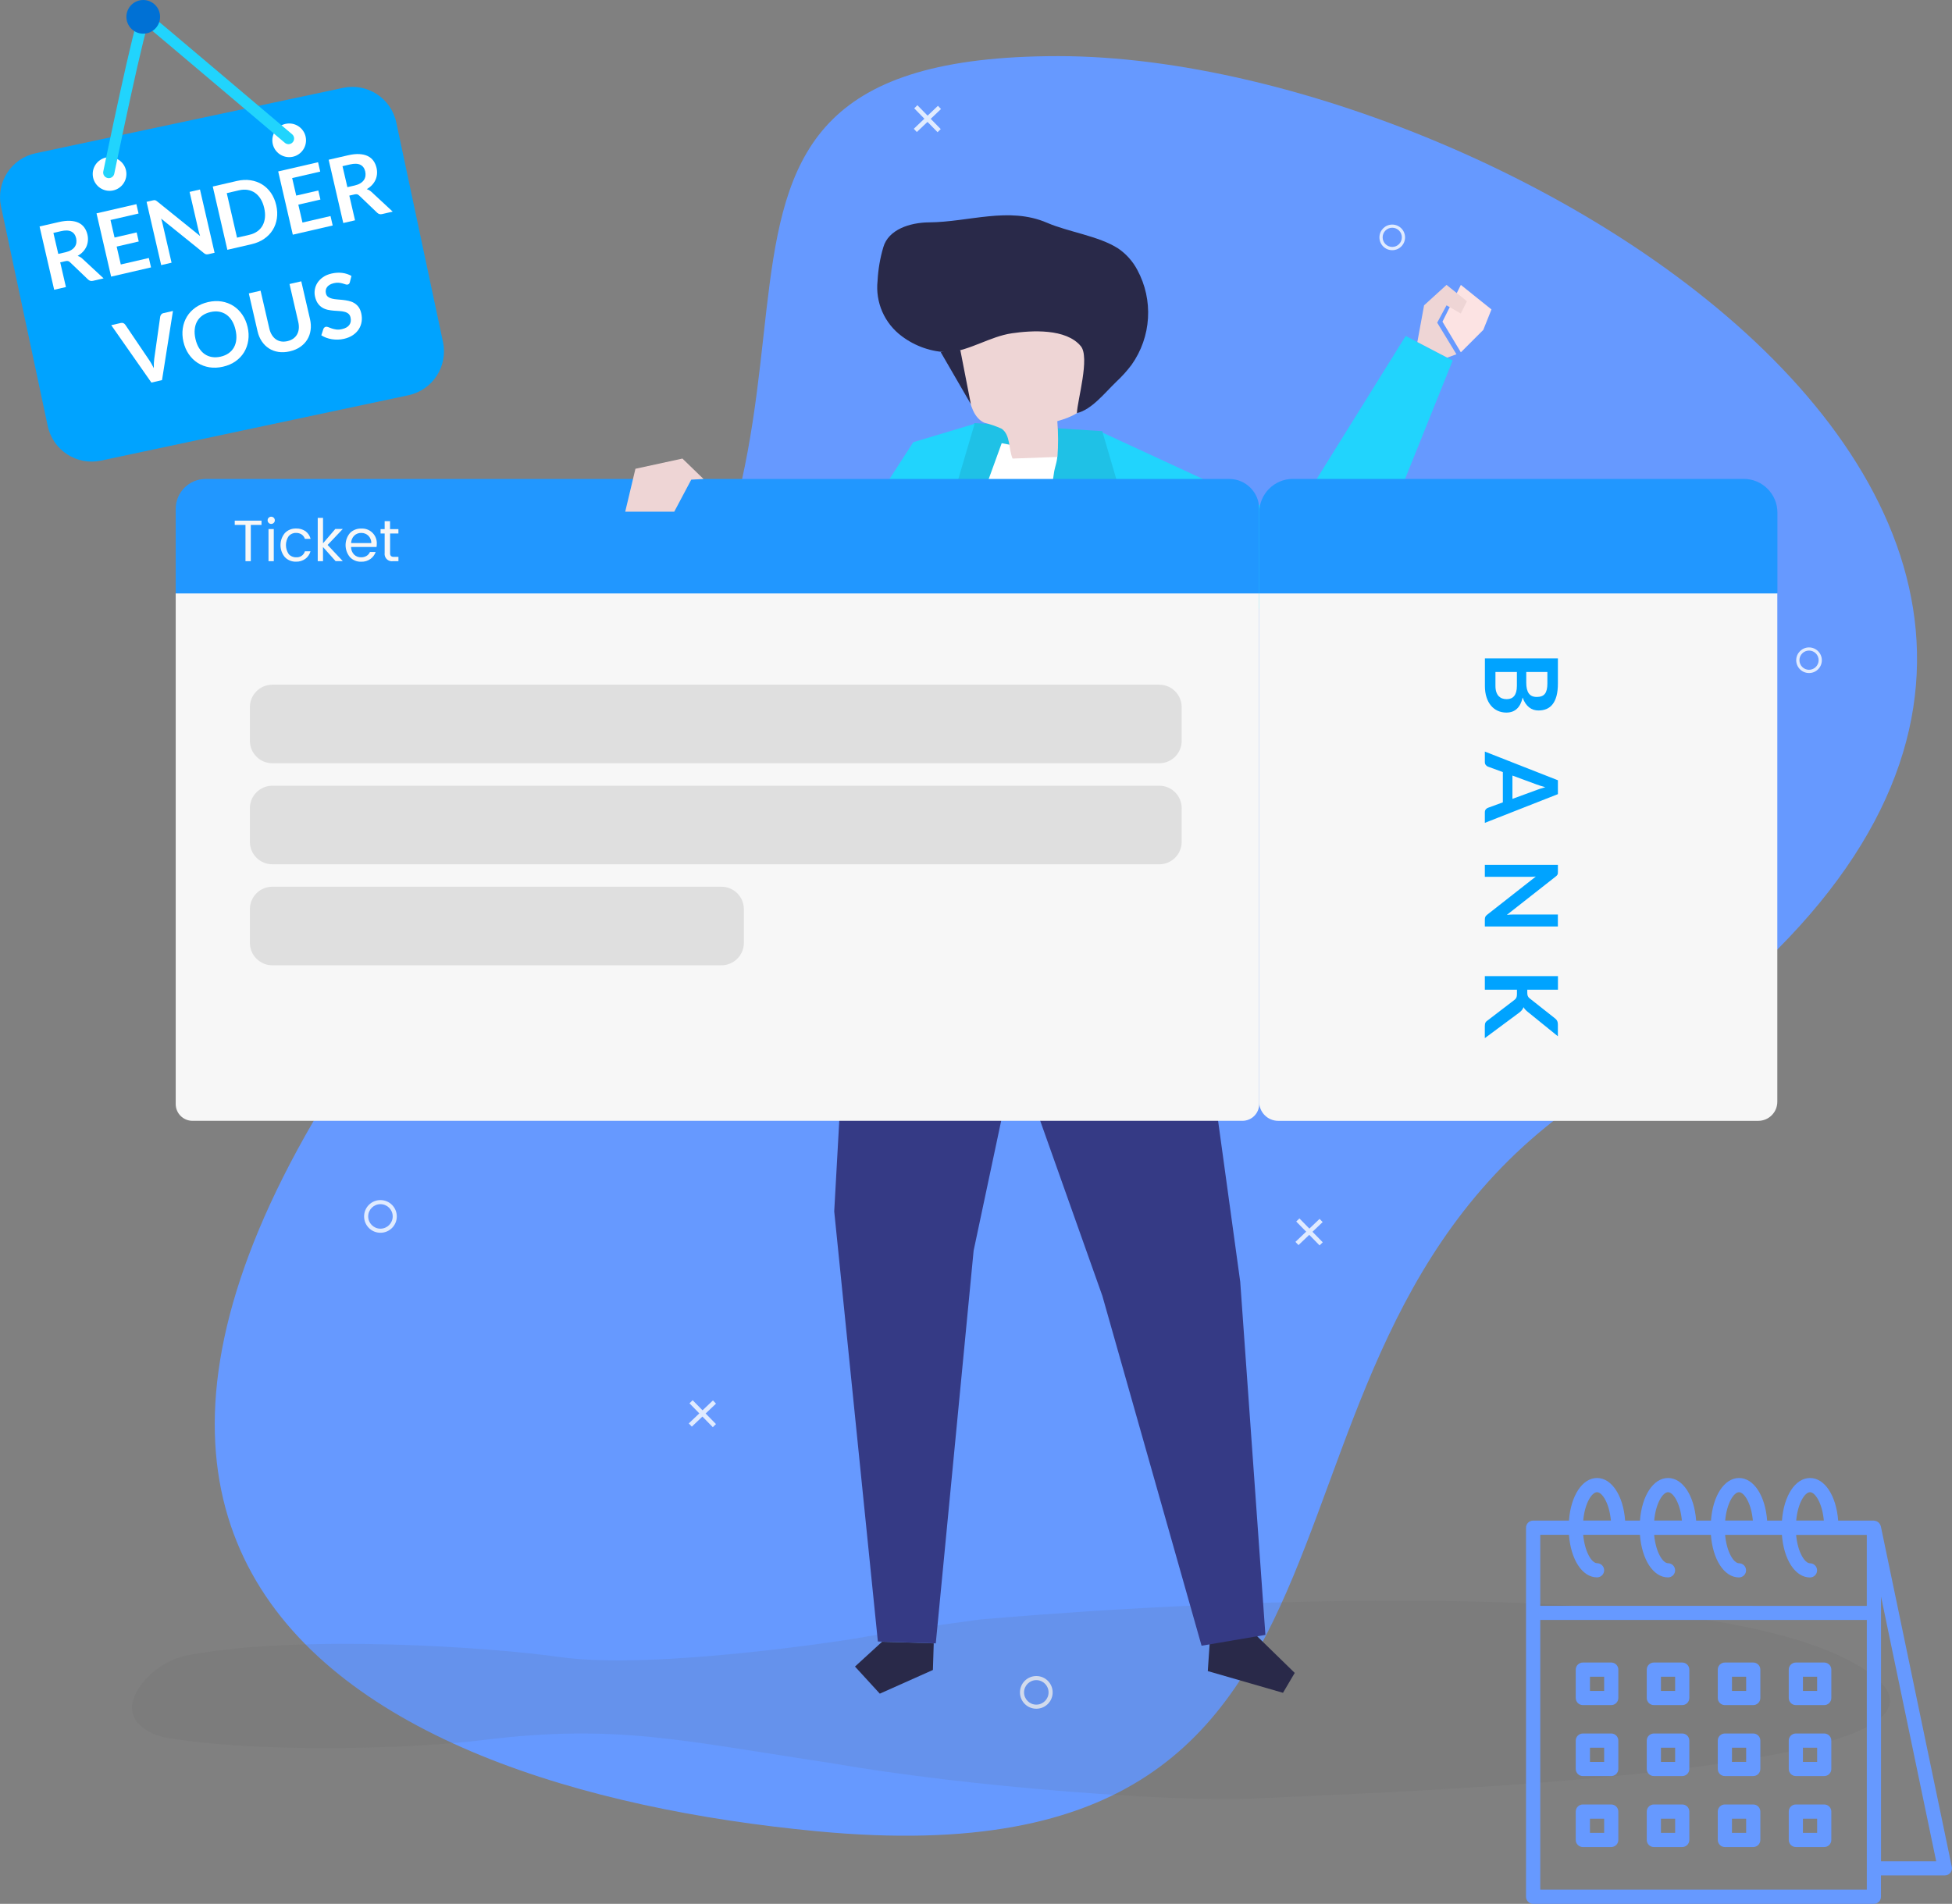 <?xml version="1.0" encoding="utf-8"?>
<!-- Generator: Adobe Illustrator 23.0.1, SVG Export Plug-In . SVG Version: 6.00 Build 0)  -->
<svg version="1.1" id="Calque_1" xmlns="http://www.w3.org/2000/svg" xmlns:xlink="http://www.w3.org/1999/xlink" x="0px" y="0px"
	 viewBox="0 0 707 689.69" style="enable-background:new 0 0 707 689.69;" xml:space="preserve">
<rect x="0" y="0" width="707" height="689.69" fill="#808080" stroke="none"/>
<style type="text/css">
	.st0{fill:#6699FF;}
	.st1{opacity:0.8;}
	.st2{fill:#FFFFFF;}
	.st3{opacity:0.12;fill:#606060;enable-background:new    ;}
	.st4{fill:#21D4FD;}
	.st5{fill:#353A85;}
	.st6{fill:#292949;}
	.st7{fill:#1FC1E6;}
	.st8{fill:#EED5D5;}
	.st9{fill:#F7F7F7;}
	.st10{fill:#2197FF;}
	.st11{fill:#FCE3E3;}
	.st12{enable-background:new    ;}
	.st13{fill:#00A3FF;}
	.st14{fill:none;stroke:#21D4FD;stroke-width:4.066;stroke-linecap:round;stroke-linejoin:round;}
	.st15{fill:#0071D5;}
	.st16{fill:#DFDFDF;}
</style>
<g>
	<g id="reservation-2_1_" transform="translate(100.537 96)">
		<g id="object_1_" transform="translate(-0.037)">
			<path id="Tracé_8498_1_" class="st0" d="M478.19,298.78c-143.78,90.75-56.24,290.09-282.69,268.63
				c-169.27-16.05-349.29-104.34-82.14-385.55C230.47,58.59,112.8-75.67,282.82-75.67S763.1,118.96,478.19,298.78z"/>
			<g id="Groupe_439_1_" transform="translate(111.111 15.007)" class="st1">
				<path id="Tracé_8499_1_" class="st2" d="M292.65-20.37c-2.56,0-4.64-2.08-4.64-4.64s2.08-4.64,4.64-4.64s4.64,2.08,4.64,4.64
					l0,0C297.29-22.45,295.21-20.37,292.65-20.37z M292.65-28.51c-1.92,0-3.48,1.56-3.48,3.48s1.56,3.48,3.48,3.48
					c1.92,0,3.48-1.56,3.48-3.48c0,0,0,0,0,0C296.13-26.95,294.57-28.51,292.65-28.51C292.65-28.52,292.65-28.52,292.65-28.51
					L292.65-28.51z"/>
			</g>
			<g id="Groupe_440_1_" transform="translate(148.237 52.679)" class="st1">
				<path id="Tracé_8500_1_" class="st2" d="M406.48,95.14c-2.56,0-4.64-2.08-4.64-4.64s2.08-4.64,4.64-4.64
					c2.56,0,4.64,2.08,4.64,4.64c0,0,0,0,0,0C411.12,93.06,409.05,95.14,406.48,95.14z M406.48,87c-1.92,0-3.48,1.56-3.48,3.48
					c0,1.92,1.56,3.48,3.48,3.48c1.92,0,3.48-1.56,3.48-3.48c0,0,0,0,0,0C409.96,88.56,408.41,87,406.48,87
					C406.49,87,406.49,87,406.48,87L406.48,87z"/>
			</g>
			<g id="Groupe_441_1_" transform="translate(20.674 101.915)" class="st1">
				<path id="Tracé_8501_1_" class="st2" d="M16.62,248.67c-3.27,0-5.92-2.65-5.92-5.92c0-3.27,2.65-5.92,5.92-5.92
					s5.92,2.65,5.92,5.92l0,0C22.55,246.02,19.89,248.67,16.62,248.67z M16.62,238.31c-2.45,0-4.44,1.99-4.44,4.44
					c0,2.45,1.99,4.44,4.44,4.44c2.45,0,4.44-1.99,4.44-4.44c0,0,0,0,0,0C21.07,240.3,19.08,238.31,16.62,238.31z"/>
			</g>
			<g id="Groupe_442_1_" transform="translate(79.093 144.319)" class="st1">
				<path id="Tracé_8502_1_" class="st2" d="M195.75,378.69c-3.27,0-5.92-2.65-5.92-5.92s2.65-5.92,5.92-5.92s5.92,2.65,5.92,5.92
					l0,0C201.67,376.04,199.02,378.69,195.75,378.69z M195.75,368.33c-2.45,0-4.44,1.99-4.44,4.44c0,2.45,1.99,4.44,4.44,4.44
					c2.45,0,4.44-1.99,4.44-4.44c0,0,0,0,0,0C200.19,370.32,198.2,368.33,195.75,368.33z"/>
			</g>
			<path id="Tracé_8503_1_" class="st3" d="M570.46,506.22c-70.37-38.67-316.73-15.45-316.73-15.45
				c-17.58,2.37-32.74,4.7-45.71,7.02c0,0-71.3,11.34-105.61,6.51c-25.62-3.61-92.8-8.29-134.06-0.81
				c-7.27,1.25-13.76,5.32-18.06,11.32c-3.59,5.18-5.18,11.39,2.53,16.12c2.14,1.29,4.5,2.15,6.97,2.55
				c31.53,5.4,85.75,4.44,115.36,0.79c47.49-5.8,71.35,0.31,124.93,8.37c52.23,9.1,125.35,14.15,153.07,12.9
				C417.39,552.61,640.84,544.89,570.46,506.22z"/>
			<path id="Tracé_8504_1_" class="st4" d="M298.37,60.5l68.82,31.82l41.44-66.61l17.02,8.88l-31.58,78.57l-29.11,15.42
				l-66.6-28.87l-4.44-35.52L298.37,60.5z"/>
			<path id="Tracé_8505_1_" class="st5" d="M208.33,222.82l-6.68,120.01l15.81,155.82l20.97,0.68l13.71-142.28l30.09-141.8
				L208.33,222.82z"/>
			<path id="Tracé_8506_1_" class="st6" d="M237.69,499.33l-0.3,9.64l-19.23,8.58l-8.99-9.82l9.82-8.99L237.69,499.33z"/>
			<path id="Tracé_8507_1_" class="st6" d="M354.37,496.31l14.07,13.72l-4.25,7.21l-27.24-7.87l0.97-14.2L354.37,496.31z"/>
			<path id="Tracé_8508_1_" class="st5" d="M333.39,256.95l15.31,111.39l9.12,127.92l-23.12,3.92l-35.94-126.75l-37.66-106.13
				l37.19-19.19L333.39,256.95z"/>
			<path id="Tracé_8509_1_" class="st7" d="M298.73,60.18l-46.22-2.91c0,0-28.29,23.56-44.22,86.27
				c-16.22,63.84-10.17,147.26-10.17,147.26s167.24,21.75,153.7-5.84l-26.9-135.26L298.73,60.18z"/>
			<path id="Tracé_8510_1_" class="st4" d="M252.49,57.53l-22.2,6.66l-40.7,62.9l-32.56-47.36l-17.76,8.13l29.6,61.42l26.64,12.58
				l36.26-34.04L252.49,57.53z"/>
			<path id="Tracé_8511_1_" class="st2" d="M262.31,64.54c-11.21,30.74-22.09,61.6-33.64,92.2c-6.85,18.13-6.19,36.76-6.53,55.8
				l-0.98,56.79c-0.14,8-0.27,15.99-0.41,23.99l61.34,5.47c-4.88-22.72-2.63-46.29-7.07-69.1c-4.09-21.04-10.03-44.6-6.98-66.09
				c1.48-10.46,3.13-20.92,4.66-31.38c2.8-19.2,5.68-38.38,8.64-57.55c0.21-1.34,1.48-4.79,0.98-6.1L262.31,64.54z"/>
			<path id="Tracé_8512_1_" class="st8" d="M266.24,70.12l16.26-0.58c0.33-4.32,0.31-8.66-0.05-12.97
				c4.59-1.3,9.93-3.34,11.01-7.99c0.25-1.48,0.25-2.99,0-4.47c-0.67-6.18-1.34-12.35-2.01-18.5c-0.09-2.15-0.61-4.27-1.52-6.23
				c-2.16-3.15-5.53-5.26-9.31-5.82c-9.45-2.45-19.5-0.67-27.53,4.88c-2.13,1.45-3.84,3.43-4.96,5.75
				c-1.18,3.79-1.21,7.85-0.07,11.65l2.1,10.74c0.81,4.12,2.03,8.81,5.86,10.57c2.16,0.52,4.26,1.25,6.28,2.17
				C265.5,61.57,264.74,66.46,266.24,70.12z"/>
			<path id="Tracé_8513_1_" class="st6" d="M217.35,5.73c0.21-4.13,0.91-8.21,2.08-12.17c1.85-6.47,9.76-8.95,16.51-9
				c14.55-0.11,28.94-5.81,42.76,0.13c7.9,3.4,18.7,4.77,25.78,9.31c2.91,1.98,5.29,4.65,6.94,7.76
				c5.92,10.93,5.11,24.28-2.09,34.42c-1.64,2.18-3.47,4.21-5.47,6.07c-4.07,3.89-8.95,10.2-14.31,11.39
				c0.18-4.7,4.77-20.15,1.42-24.23c-5.33-6.47-17.76-5.73-24.99-4.67c-7.85,1.15-15.1,6.19-22.85,6.88
				c-6.13-0.09-12.08-2.13-16.98-5.81C219.85,21.16,216.5,13.51,217.35,5.73z"/>
			<path id="Tracé_8514_1_" class="st6" d="M240.23,31.58l10.91,18.83l-3.81-19.55L240.23,31.58z"/>
			<path id="Tracé_8515_1_" class="st9" d="M-36.86,118.83v185.13c0,3.35,2.72,6.07,6.07,6.07l0,0H349.5
				c3.35,0,6.07-2.72,6.07-6.07l0,0V118.83H-36.86z"/>
			<path id="Tracé_8516_1_" class="st9" d="M355.56,118.83v184.3c0,3.82,3.09,6.91,6.91,6.91h173.85c3.82,0,6.91-3.09,6.91-6.91
				V118.87L355.56,118.83z"/>
			<path id="Tracé_8517_1_" class="st10" d="M355.56,103.21V88.35c0-5.98-4.84-10.83-10.82-10.84c0,0-0.01,0-0.01,0H-26.02
				c-5.98-0.01-10.83,4.83-10.84,10.81c0,0.01,0,0.02,0,0.02v30.64h392.43V103.21z"/>
			<path id="Tracé_8518_1_" class="st10" d="M543.27,118.99V89.71c0-6.75-5.47-12.22-12.22-12.23c0,0,0,0,0,0H367.81
				c-6.75,0-12.23,5.47-12.23,12.23v29.28H543.27z"/>
			<path id="Tracé_8519_1_" class="st8" d="M154.31,77.52l-7.64-7.4l-17.02,3.7l-3.7,15.54h17.76l6.16-11.6L154.31,77.52z"/>
			<path id="Tracé_8520_1_" class="st11" d="M421.95,20.53l6.66,11.1l8.13-8.13l2.96-7.4l-11.09-8.89L421.95,20.53z"/>
			<path id="Tracé_8521_1_" class="st8" d="M412.85,27.91l2.44-13.3l8.13-7.4l7.4,5.92l-2.22,4.44l-5.18-2.96l-3.38,6.28
				l6.97,11.45l-3.34,1.22L412.85,27.91z"/>
			<path id="Tracé_8522_1_" class="st9" d="M-15.48,94.16v-1.55h9.7v1.55h-3.88v13.13h-1.93V94.16H-15.48z"/>
			<path id="Tracé_8523_1_" class="st9" d="M-1.34,93.41c-0.24,0.25-0.58,0.39-0.93,0.39c-0.35,0.01-0.68-0.13-0.92-0.39
				c-0.25-0.24-0.39-0.58-0.38-0.93c0-0.35,0.14-0.69,0.39-0.93c0.52-0.5,1.35-0.49,1.85,0.03c0.23,0.24,0.37,0.56,0.37,0.9
				C-0.95,92.83-1.09,93.17-1.34,93.41z M-3.25,107.3V95.66h1.91v11.63H-3.25z"/>
			<path id="Tracé_8524_1_" class="st9" d="M2.66,105.82c-2.09-2.52-2.09-6.18,0-8.7c1.06-1.11,2.54-1.71,4.07-1.66
				c1.22-0.05,2.42,0.29,3.43,0.98c0.91,0.69,1.56,1.67,1.85,2.77H9.93c-0.2-0.65-0.62-1.2-1.17-1.59c-0.6-0.39-1.31-0.59-2.03-0.57
				c-1.01-0.04-1.99,0.39-2.66,1.15c-1.34,1.97-1.34,4.56,0,6.53c0.66,0.77,1.64,1.19,2.66,1.15c1.45,0.14,2.79-0.76,3.2-2.16h2.03
				c-0.31,1.09-0.96,2.05-1.87,2.73c-0.99,0.71-2.19,1.07-3.4,1.02C5.17,107.52,3.71,106.92,2.66,105.82z"/>
			<path id="Tracé_8525_1_" class="st9" d="M16.5,107.29h-1.92V91.61h1.92v9.2l4.44-5.18h2.71l-5.49,5.79l5.49,5.85h-2.61
				l-4.56-5.11L16.5,107.29z"/>
			<path id="Tracé_8526_1_" class="st9" d="M30.31,107.49c-1.53,0.06-3.01-0.55-4.07-1.66c-2.1-2.53-2.1-6.19,0-8.72
				c1.08-1.1,2.58-1.69,4.12-1.63c2.93-0.17,5.44,2.07,5.61,5c0.01,0.18,0.01,0.35,0,0.53c0,0.38-0.03,0.76-0.09,1.14h-9.24
				c0,1.02,0.39,2,1.09,2.74c0.68,0.68,1.61,1.04,2.57,1c0.71,0.02,1.4-0.16,2-0.53c0.53-0.33,0.95-0.82,1.2-1.4h2.07
				c-0.36,1.02-1.02,1.9-1.89,2.53C32.7,107.19,31.51,107.54,30.31,107.49z M32.92,98.07c-0.69-0.67-1.62-1.03-2.57-1.01
				c-0.95-0.03-1.87,0.32-2.55,0.98c-0.71,0.72-1.11,1.69-1.13,2.7h7.32C34.01,99.74,33.63,98.78,32.92,98.07L32.92,98.07z"/>
			<path id="Tracé_8527_1_" class="st9" d="M42.21,105.73h1.6v1.57h-1.96c-1.44,0.22-2.79-0.76-3.02-2.21
				c-0.04-0.25-0.04-0.5-0.01-0.75v-7.08h-1.48v-1.57h1.48V92.8h1.95v2.89h3.03v1.57h-3.01v7.08c-0.05,0.39,0.07,0.79,0.32,1.1
				C41.43,105.67,41.82,105.77,42.21,105.73z"/>
			<g id="Groupe_443_1_" transform="translate(103.678 103.553)" class="st1">
				
					<rect id="Rectangle_1503_1_" x="269.34" y="240.69" transform="matrix(0.715 -0.699 0.699 0.715 -95.51 259.139)" class="st2" width="1.61" height="12.09"/>
				
					<rect id="Rectangle_1504_1_" x="264.1" y="245.94" transform="matrix(0.724 -0.689 0.689 0.724 -95.645 254.235)" class="st2" width="12.09" height="1.61"/>
			</g>
			<g id="Groupe_444_1_" transform="translate(49.629 119.751)" class="st1">
				
					<rect id="Rectangle_1505_1_" x="103.61" y="290.36" transform="matrix(0.715 -0.699 0.699 0.715 -177.449 157.437)" class="st2" width="1.61" height="12.09"/>
				
					<rect id="Rectangle_1506_1_" x="98.38" y="295.6" transform="matrix(0.724 -0.689 0.689 0.724 -175.557 153.673)" class="st2" width="12.09" height="1.61"/>
			</g>
			<g id="Groupe_445_1_" transform="translate(69.644 4.372)" class="st1">
				
					<rect id="Rectangle_1507_1_" x="164.99" y="-63.42" transform="matrix(0.715 -0.699 0.699 0.715 87.346 99.545)" class="st2" width="1.61" height="12.09"/>
				
					<rect id="Rectangle_1508_1_" x="159.75" y="-58.18" transform="matrix(0.724 -0.689 0.689 0.724 85.247 98.479)" class="st2" width="12.09" height="1.61"/>
			</g>
		</g>
	</g>
	<g class="st12">
		<path class="st13" d="M537.8,238.51h26.46v9.13c0,1.73-0.17,3.21-0.49,4.44c-0.33,1.23-0.8,2.23-1.41,3.02
			c-0.61,0.79-1.35,1.36-2.21,1.73c-0.87,0.37-1.84,0.55-2.93,0.55c-0.62,0-1.22-0.09-1.78-0.27c-0.57-0.18-1.1-0.47-1.59-0.85
			s-0.94-0.87-1.34-1.46c-0.4-0.59-0.74-1.3-1.02-2.11c-0.82,3.63-2.78,5.45-5.89,5.45c-1.12,0-2.16-0.21-3.11-0.64
			c-0.95-0.43-1.77-1.05-2.46-1.87c-0.69-0.82-1.23-1.82-1.62-3.02c-0.39-1.2-0.59-2.56-0.59-4.1V238.51z M549.4,243.44h-7.76v5
			c0,0.92,0.11,1.68,0.33,2.3c0.22,0.62,0.51,1.11,0.88,1.48c0.37,0.37,0.79,0.64,1.28,0.81s1.01,0.25,1.56,0.25
			c0.57,0,1.09-0.09,1.55-0.27c0.46-0.18,0.85-0.47,1.17-0.86c0.32-0.39,0.57-0.89,0.74-1.5s0.26-1.35,0.26-2.21V243.44z
			 M552.8,243.44v3.93c0,1.67,0.3,2.94,0.91,3.81c0.61,0.87,1.58,1.3,2.91,1.3c1.38,0,2.36-0.39,2.95-1.17
			c0.59-0.78,0.88-2,0.88-3.66v-4.21H552.8z"/>
		<path class="st13" d="M537.8,298.09v-3.81c0-0.43,0.11-0.78,0.32-1.05c0.21-0.27,0.48-0.47,0.8-0.59l5.4-1.98V279.7l-5.4-1.98
			c-0.28-0.1-0.54-0.29-0.77-0.58s-0.35-0.64-0.35-1.05v-3.82l26.46,10.39v5.03L537.8,298.09z M547.79,280.96v8.44l8.8-3.22
			c0.39-0.15,0.85-0.31,1.38-0.49c0.53-0.18,1.11-0.35,1.73-0.52c-0.62-0.17-1.2-0.34-1.74-0.5c-0.54-0.16-1.01-0.33-1.41-0.48
			L547.79,280.96z"/>
		<path class="st13" d="M564.23,316.43c-0.02,0.15-0.05,0.28-0.11,0.39c-0.06,0.12-0.13,0.23-0.24,0.34
			c-0.1,0.11-0.24,0.23-0.41,0.37l-17.69,13.89c0.43-0.05,0.84-0.08,1.25-0.1c0.41-0.02,0.79-0.03,1.14-0.03h16.08v4.34H537.8v-2.54
			c0-0.39,0.06-0.71,0.18-0.97s0.34-0.51,0.66-0.75l17.62-13.83c-0.39,0.04-0.78,0.06-1.16,0.08c-0.38,0.02-0.74,0.03-1.05,0.03
			H537.8v-4.34h26.46v2.58C564.26,316.1,564.25,316.28,564.23,316.43z"/>
		<path class="st13" d="M553.17,358.53v1.15c0,0.46,0.06,0.85,0.19,1.15c0.13,0.3,0.33,0.57,0.61,0.79l9.24,7.3
			c0.39,0.3,0.66,0.63,0.81,0.96s0.23,0.76,0.23,1.27v4.25l-11-8.91c-0.34-0.28-0.63-0.55-0.86-0.81c-0.23-0.26-0.42-0.53-0.57-0.82
			c-0.15,0.4-0.35,0.77-0.62,1.09c-0.27,0.32-0.61,0.64-1.02,0.94l-12.39,9.19v-4.35c0-0.59,0.08-1.02,0.25-1.31
			s0.41-0.53,0.72-0.72l9.77-7.48c0.32-0.24,0.55-0.52,0.69-0.82c0.14-0.31,0.21-0.74,0.21-1.3v-1.56H537.8v-4.92h26.48v4.92H553.17
			z"/>
	</g>
	<g id="calendar_1_" transform="translate(224.673 222.675)">
		<path id="Tracé_8562_1_" class="st0" d="M456.55,330.23c0-0.09-0.07-0.16-0.1-0.24c-0.04-0.14-0.1-0.28-0.17-0.41
			c-0.08-0.15-0.18-0.3-0.29-0.43c-0.09-0.11-0.19-0.21-0.29-0.31c-0.13-0.11-0.26-0.2-0.41-0.28c-0.27-0.18-0.59-0.28-0.91-0.3
			c-0.11-0.03-0.22-0.06-0.33-0.07H441.1c-0.68-8.96-4.83-15.44-10.19-15.44s-9.52,6.48-10.17,15.43h-5.37
			c-0.66-8.95-4.81-15.43-10.17-15.43s-9.52,6.48-10.17,15.43h-5.37c-0.66-8.95-4.81-15.43-10.18-15.43
			c-5.36,0-9.52,6.48-10.17,15.43h-5.37c-0.66-8.95-4.82-15.43-10.18-15.43s-9.52,6.48-10.17,15.43h-12.98
			c-1.42,0-2.57,1.15-2.57,2.57c0,0,0,0,0,0v133.7c0,1.42,1.15,2.57,2.57,2.57h123.42c1.42,0,2.57-1.15,2.57-2.57v-7.73h23.14
			c1.42,0,2.57-1.15,2.57-2.57c0-0.17-0.02-0.35-0.05-0.52L456.55,330.23z M430.89,317.89c1.86,0,4.45,3.94,5.02,10.28H425.9
			c0.57-6.35,3.15-10.28,5.01-10.28H430.89z M405.18,317.89c1.86,0,4.45,3.94,5.02,10.28h-10.02c0.56-6.35,3.15-10.28,5.01-10.28
			H405.18z M379.47,317.89c1.86,0,4.45,3.94,5.02,10.28h-10.02C375.03,321.83,377.62,317.89,379.47,317.89L379.47,317.89z
			 M353.76,317.89c1.86,0,4.45,3.94,5.02,10.28h-10.02C349.32,321.83,351.91,317.89,353.76,317.89L353.76,317.89z M333.2,333.32
			h10.39c0.66,8.95,4.8,15.43,10.18,15.43c1.42,0,2.57-1.15,2.57-2.57s-1.15-2.57-2.57-2.57c-1.86,0-4.45-3.94-5.02-10.28h20.55
			c0.67,8.95,4.81,15.43,10.17,15.43c1.42,0,2.57-1.15,2.57-2.57s-1.15-2.57-2.57-2.57c-1.86,0-4.45-3.94-5.02-10.28h20.55
			c0.67,8.95,4.81,15.43,10.17,15.43c1.42,0,2.57-1.15,2.57-2.57s-1.15-2.57-2.57-2.57c-1.86,0-4.45-3.94-5.02-10.28h20.57
			c0.67,8.95,4.81,15.43,10.17,15.43c1.42,0,2.57-1.15,2.57-2.57s-1.15-2.57-2.57-2.57c-1.86,0-4.45-3.94-5.02-10.28h25.59v25.71
			H333.2V333.32z M451.47,461.88H333.2v-97.7h118.27V461.88z M456.62,451.59v-95.91l19.98,95.91H456.62z"/>
		<path id="Tracé_8563_1_" class="st0" d="M384.62,405.31h-10.28c-1.42,0-2.57,1.15-2.57,2.57v10.28c0,1.42,1.15,2.57,2.57,2.57
			h10.28c1.42,0,2.57-1.15,2.57-2.57v-10.28C387.19,406.46,386.04,405.31,384.62,405.31z M382.05,415.6h-5.14v-5.14h5.14V415.6z"/>
		<path id="Tracé_8564_1_" class="st0" d="M410.34,405.31h-10.28c-1.42,0-2.57,1.15-2.57,2.57v10.28c0,1.42,1.15,2.57,2.57,2.57
			h10.28c1.42,0,2.57-1.15,2.57-2.57v-10.28C412.91,406.46,411.76,405.31,410.34,405.31z M407.77,415.6h-5.14v-5.14h5.14V415.6z"/>
		<path id="Tracé_8565_1_" class="st0" d="M358.91,405.31h-10.29c-1.42,0-2.57,1.15-2.57,2.57v10.28c0,1.42,1.15,2.57,2.57,2.57
			h10.28c1.42,0,2.57-1.15,2.57-2.57v-10.28C361.48,406.46,360.33,405.31,358.91,405.31z M356.34,415.6h-5.14v-5.14h5.14V415.6z"/>
		<path id="Tracé_8566_1_" class="st0" d="M384.62,431.02h-10.28c-1.42,0-2.57,1.15-2.57,2.57v10.28c0,1.42,1.15,2.57,2.57,2.57
			h10.28c1.42,0,2.57-1.15,2.57-2.57v-10.28C387.19,432.17,386.04,431.02,384.62,431.02z M382.05,441.31h-5.14v-5.14h5.14V441.31z"
			/>
		<path id="Tracé_8567_1_" class="st0" d="M410.34,431.02h-10.28c-1.42,0-2.57,1.15-2.57,2.57v10.28c0,1.42,1.15,2.57,2.57,2.57
			h10.28c1.42,0,2.57-1.15,2.57-2.57v-10.28C412.91,432.17,411.76,431.02,410.34,431.02z M407.77,441.31h-5.14v-5.14h5.14V441.31z"
			/>
		<path id="Tracé_8568_1_" class="st0" d="M358.91,431.02h-10.29c-1.42,0-2.57,1.15-2.57,2.57v10.28c0,1.42,1.15,2.57,2.57,2.57
			h10.28c1.42,0,2.57-1.15,2.57-2.57v-10.28C361.48,432.18,360.33,431.03,358.91,431.02z M356.34,441.31h-5.14v-5.14h5.14V441.31z"
			/>
		<path id="Tracé_8569_1_" class="st0" d="M384.62,379.6h-10.28c-1.42,0-2.57,1.15-2.57,2.57l0,0v10.28c0,1.42,1.15,2.57,2.57,2.57
			l0,0h10.28c1.42,0,2.57-1.15,2.57-2.57l0,0v-10.28C387.19,380.75,386.04,379.6,384.62,379.6L384.62,379.6z M382.05,389.89h-5.14
			v-5.14h5.14V389.89z"/>
		<path id="Tracé_8570_1_" class="st0" d="M410.34,379.6h-10.28c-1.42,0-2.57,1.15-2.57,2.57l0,0v10.28c0,1.42,1.15,2.57,2.57,2.57
			l0,0h10.28c1.42,0,2.57-1.15,2.57-2.57l0,0v-10.28C412.91,380.75,411.76,379.6,410.34,379.6L410.34,379.6z M407.77,389.89h-5.14
			v-5.14h5.14V389.89z"/>
		<path id="Tracé_8571_1_" class="st0" d="M436.05,405.31h-10.28c-1.42,0-2.57,1.15-2.57,2.57v10.28c0,1.42,1.15,2.57,2.57,2.57
			h10.28c1.42,0,2.57-1.15,2.57-2.57v-10.28C438.62,406.46,437.47,405.31,436.05,405.31z M433.48,415.6h-5.14v-5.14h5.14V415.6z"/>
		<path id="Tracé_8572_1_" class="st0" d="M436.05,431.02h-10.28c-1.42,0-2.57,1.15-2.57,2.57v10.28c0,1.42,1.15,2.57,2.57,2.57
			h10.28c1.42,0,2.57-1.15,2.57-2.57v-10.28C438.62,432.17,437.47,431.02,436.05,431.02z M433.48,441.31h-5.14v-5.14h5.14V441.31z"
			/>
		<path id="Tracé_8573_1_" class="st0" d="M436.05,379.6h-10.28c-1.42,0-2.57,1.15-2.57,2.57v10.28c0,1.42,1.15,2.57,2.57,2.57
			h10.28c1.42,0,2.57-1.15,2.57-2.57v-10.28C438.62,380.75,437.47,379.6,436.05,379.6z M433.48,389.89h-5.14v-5.14h5.14V389.89z"/>
		<path id="Tracé_8574_1_" class="st0" d="M358.91,379.6h-10.29c-1.42,0-2.57,1.15-2.57,2.57l0,0v10.28c0,1.42,1.15,2.57,2.57,2.57
			h0h10.28c1.42,0,2.57-1.15,2.57-2.57l0,0v-10.28C361.48,380.75,360.33,379.6,358.91,379.6z M356.34,389.89h-5.14v-5.14h5.14
			V389.89z"/>
	</g>
	<g id="Groupe_453_1_" transform="translate(64 -32)">
		<path id="Rectangle_1549_1_" class="st13" d="M-51.11,87.52L60.24,63.83c8.79-1.87,17.42,3.74,19.29,12.52l16.92,79.54
			c1.87,8.79-3.74,17.42-12.52,19.29l-111.35,23.68c-8.79,1.87-17.42-3.74-19.29-12.52l-16.92-79.54
			C-65.5,98.02-59.89,89.38-51.11,87.52z"/>
		<g class="st12">
			<path class="st2" d="M-42.19,127.04l2.07,8.95l-4.26,0.98l-5.29-22.92l6.99-1.61c1.56-0.36,2.94-0.51,4.13-0.44
				c1.19,0.07,2.21,0.31,3.05,0.72c0.85,0.42,1.53,0.99,2.05,1.72c0.52,0.73,0.89,1.58,1.12,2.55c0.18,0.77,0.23,1.53,0.16,2.27
				c-0.07,0.74-0.25,1.44-0.55,2.1c-0.3,0.66-0.71,1.27-1.24,1.84c-0.53,0.57-1.17,1.07-1.91,1.51c0.61,0.18,1.18,0.51,1.7,0.99
				l7.69,7.14l-3.83,0.89c-0.37,0.09-0.7,0.08-1,0c-0.29-0.09-0.56-0.25-0.8-0.48l-6.51-6.23c-0.24-0.23-0.49-0.38-0.73-0.45
				c-0.24-0.07-0.58-0.05-1,0.05L-42.19,127.04z M-42.89,123.98l2.66-0.61c0.8-0.19,1.48-0.45,2.03-0.79
				c0.55-0.34,0.98-0.73,1.28-1.17c0.3-0.44,0.5-0.93,0.57-1.46c0.08-0.53,0.05-1.08-0.08-1.67c-0.27-1.16-0.86-1.96-1.77-2.41
				c-0.91-0.45-2.15-0.49-3.73-0.12l-2.73,0.63L-42.89,123.98z"/>
			<path class="st2" d="M-14.6,105.96l0.78,3.39l-10.16,2.35l1.47,6.35l8-1.85l0.76,3.28l-8,1.85l1.5,6.48l10.16-2.35l0.79,3.41
				l-14.45,3.34l-5.29-22.92L-14.6,105.96z"/>
			<path class="st2" d="M-8.19,104.51c0.13-0.01,0.25-0.01,0.36,0.02c0.11,0.02,0.22,0.07,0.34,0.14c0.12,0.07,0.25,0.16,0.4,0.28
				l15.57,12.55c-0.13-0.36-0.24-0.71-0.34-1.06c-0.1-0.35-0.18-0.68-0.25-0.99l-3.22-13.93l3.76-0.87l5.29,22.92l-2.2,0.51
				c-0.34,0.08-0.63,0.09-0.88,0.04c-0.25-0.05-0.51-0.19-0.78-0.42l-15.5-12.5c0.11,0.33,0.21,0.66,0.3,0.99
				c0.09,0.33,0.17,0.63,0.23,0.91l3.25,14.07l-3.76,0.87l-5.29-22.92l2.23-0.52C-8.48,104.55-8.32,104.52-8.19,104.51z"/>
			<path class="st2" d="M36.05,106.34c0.39,1.68,0.46,3.29,0.23,4.82c-0.24,1.53-0.74,2.93-1.52,4.17
				c-0.78,1.25-1.82,2.32-3.12,3.21c-1.3,0.89-2.81,1.53-4.54,1.93l-8.75,2.02l-5.29-22.92l8.75-2.02c1.73-0.4,3.38-0.48,4.93-0.25
				c1.56,0.24,2.96,0.74,4.21,1.52c1.25,0.78,2.31,1.8,3.2,3.08C35.02,103.18,35.66,104.66,36.05,106.34z M31.69,107.34
				c-0.29-1.26-0.72-2.35-1.29-3.27c-0.57-0.92-1.24-1.65-2.03-2.2c-0.78-0.55-1.66-0.9-2.64-1.07c-0.98-0.16-2.03-0.12-3.15,0.14
				l-4.45,1.03l3.72,16.13l4.45-1.03c1.12-0.26,2.08-0.68,2.89-1.25c0.81-0.58,1.44-1.28,1.91-2.12c0.46-0.84,0.75-1.79,0.86-2.87
				S31.98,108.6,31.69,107.34z"/>
			<path class="st2" d="M51.2,90.77l0.78,3.39l-10.16,2.35l1.47,6.35l8-1.85l0.76,3.28l-8,1.85l1.5,6.48l10.16-2.35l0.79,3.41
				l-14.45,3.34l-5.29-22.92L51.2,90.77z"/>
			<path class="st2" d="M62.52,102.86l2.07,8.95l-4.26,0.98l-5.29-22.92l6.99-1.61c1.56-0.36,2.94-0.51,4.13-0.44
				c1.19,0.07,2.21,0.31,3.05,0.72c0.85,0.42,1.53,0.99,2.05,1.72c0.52,0.73,0.89,1.58,1.12,2.55c0.18,0.77,0.23,1.53,0.16,2.27
				c-0.07,0.74-0.25,1.44-0.55,2.1c-0.3,0.66-0.71,1.27-1.24,1.84c-0.53,0.57-1.17,1.07-1.91,1.51c0.61,0.18,1.17,0.51,1.7,0.99
				l7.69,7.14l-3.83,0.89c-0.37,0.09-0.7,0.08-0.99,0c-0.29-0.09-0.56-0.25-0.8-0.48l-6.51-6.23c-0.24-0.23-0.49-0.38-0.73-0.45
				c-0.24-0.07-0.58-0.05-1,0.05L62.52,102.86z M61.82,99.8l2.66-0.61c0.8-0.19,1.48-0.45,2.03-0.79c0.55-0.34,0.98-0.73,1.28-1.17
				c0.3-0.44,0.49-0.93,0.57-1.46c0.08-0.53,0.05-1.08-0.08-1.67c-0.27-1.16-0.86-1.97-1.77-2.41c-0.91-0.45-2.15-0.49-3.73-0.12
				l-2.73,0.63L61.82,99.8z"/>
		</g>
		<g class="st12">
			<path class="st2" d="M-23.71,149.8l3.44-0.79c0.37-0.09,0.69-0.06,0.97,0.06c0.27,0.13,0.5,0.32,0.68,0.58l8.61,12.73
				c0.29,0.41,0.57,0.87,0.86,1.38c0.29,0.51,0.58,1.04,0.86,1.61c-0.04-1.27,0.02-2.41,0.16-3.42l2.15-15.22
				c0.04-0.26,0.16-0.52,0.35-0.78c0.2-0.26,0.47-0.43,0.83-0.51l3.44-0.79l-3.96,25.05l-3.85,0.89L-23.71,149.8z"/>
			<path class="st2" d="M25.68,150.46c0.39,1.68,0.47,3.3,0.24,4.86c-0.23,1.56-0.73,2.98-1.5,4.26c-0.77,1.28-1.81,2.38-3.1,3.29
				c-1.29,0.92-2.8,1.57-4.54,1.97s-3.38,0.47-4.95,0.22c-1.57-0.26-2.98-0.79-4.24-1.6s-2.34-1.87-3.23-3.17
				c-0.89-1.3-1.53-2.79-1.92-4.47c-0.39-1.68-0.47-3.3-0.24-4.86c0.23-1.56,0.73-2.98,1.51-4.26s1.81-2.38,3.11-3.3
				c1.3-0.92,2.81-1.57,4.54-1.97c1.73-0.4,3.38-0.47,4.94-0.21c1.56,0.26,2.97,0.8,4.23,1.6c1.25,0.81,2.33,1.86,3.22,3.16
				C24.65,147.29,25.29,148.79,25.68,150.46z M21.3,151.47c-0.29-1.26-0.72-2.35-1.28-3.27c-0.56-0.92-1.24-1.66-2.02-2.21
				c-0.79-0.55-1.67-0.91-2.64-1.08c-0.98-0.16-2.03-0.12-3.15,0.14s-2.09,0.68-2.9,1.25c-0.81,0.58-1.45,1.29-1.92,2.13
				c-0.47,0.84-0.76,1.8-0.86,2.88c-0.11,1.08-0.02,2.24,0.27,3.5c0.29,1.26,0.72,2.35,1.29,3.27c0.57,0.92,1.25,1.65,2.04,2.2
				c0.79,0.55,1.67,0.9,2.66,1.06c0.98,0.16,2.03,0.11,3.15-0.14c1.12-0.26,2.08-0.68,2.89-1.25c0.81-0.58,1.44-1.28,1.91-2.12
				c0.46-0.84,0.75-1.79,0.85-2.87C21.69,153.9,21.59,152.73,21.3,151.47z"/>
			<path class="st2" d="M40.11,155.58c0.82-0.19,1.53-0.5,2.12-0.92c0.59-0.43,1.05-0.94,1.38-1.54c0.33-0.6,0.54-1.28,0.61-2.04
				c0.07-0.76,0.01-1.58-0.19-2.46l-3.17-13.73l4.26-0.98l3.17,13.73c0.31,1.36,0.39,2.67,0.21,3.93c-0.17,1.26-0.57,2.4-1.2,3.43
				c-0.63,1.03-1.48,1.92-2.54,2.66c-1.06,0.74-2.33,1.28-3.8,1.62c-1.47,0.34-2.84,0.41-4.12,0.21c-1.28-0.2-2.43-0.62-3.44-1.28
				c-1.01-0.65-1.87-1.5-2.58-2.56c-0.71-1.06-1.22-2.27-1.53-3.63l-3.17-13.73l4.26-0.98l3.17,13.71c0.2,0.88,0.5,1.64,0.91,2.3
				c0.4,0.65,0.88,1.18,1.44,1.58c0.56,0.4,1.2,0.66,1.91,0.79C38.52,155.8,39.29,155.77,40.11,155.58z"/>
			<path class="st2" d="M62.71,134.24c-0.06,0.26-0.16,0.45-0.29,0.58c-0.13,0.13-0.3,0.22-0.51,0.27
				c-0.21,0.05-0.47,0.02-0.77-0.08c-0.3-0.1-0.66-0.21-1.06-0.33c-0.41-0.12-0.87-0.2-1.39-0.25c-0.52-0.05-1.11,0-1.76,0.15
				c-0.59,0.14-1.09,0.33-1.5,0.57c-0.41,0.24-0.73,0.53-0.97,0.85c-0.24,0.32-0.4,0.68-0.46,1.07c-0.07,0.39-0.05,0.79,0.05,1.22
				c0.12,0.54,0.38,0.95,0.76,1.24c0.38,0.29,0.85,0.5,1.41,0.64c0.55,0.14,1.17,0.24,1.85,0.29c0.68,0.05,1.38,0.12,2.09,0.19
				c0.71,0.08,1.42,0.19,2.12,0.35c0.7,0.15,1.36,0.4,1.96,0.75c0.6,0.35,1.13,0.82,1.59,1.41c0.45,0.6,0.79,1.37,1.01,2.32
				c0.24,1.04,0.29,2.05,0.14,3.03c-0.15,0.99-0.48,1.89-1.01,2.72c-0.53,0.83-1.24,1.55-2.13,2.16c-0.89,0.61-1.97,1.06-3.24,1.36
				c-0.73,0.17-1.46,0.26-2.2,0.28c-0.74,0.02-1.47-0.03-2.18-0.14c-0.71-0.11-1.39-0.29-2.04-0.53c-0.65-0.24-1.25-0.53-1.8-0.89
				l0.76-2.33c0.08-0.17,0.19-0.33,0.33-0.47c0.14-0.14,0.31-0.23,0.51-0.28c0.26-0.06,0.57-0.02,0.93,0.13
				c0.36,0.15,0.77,0.3,1.25,0.47c0.48,0.17,1.03,0.29,1.64,0.38s1.32,0.04,2.11-0.15c1.21-0.28,2.09-0.78,2.62-1.51
				c0.53-0.73,0.67-1.63,0.43-2.71c-0.14-0.6-0.4-1.06-0.79-1.37c-0.39-0.31-0.86-0.54-1.42-0.68c-0.56-0.14-1.17-0.23-1.85-0.27
				c-0.68-0.03-1.37-0.08-2.07-0.14c-0.7-0.06-1.41-0.16-2.11-0.31c-0.7-0.15-1.36-0.41-1.96-0.77c-0.61-0.36-1.14-0.86-1.61-1.51
				c-0.47-0.64-0.82-1.49-1.06-2.53c-0.19-0.83-0.21-1.69-0.06-2.56c0.15-0.87,0.47-1.68,0.97-2.45c0.5-0.76,1.17-1.43,2.01-2.02
				c0.84-0.58,1.86-1.01,3.06-1.29c1.35-0.31,2.65-0.39,3.89-0.23c1.24,0.16,2.35,0.53,3.33,1.1L62.71,134.24z"/>
		</g>
		<circle id="Ellipse_5026_1_" class="st2" cx="-24.32" cy="95.03" r="6.1"/>
		<circle id="Ellipse_5027_1_" class="st2" cx="40.74" cy="82.83" r="6.1"/>
		<path id="Tracé_8575_1_" class="st14" d="M-24.6,94.5c0,0,11.79-57.21,13.09-56.23s52,43.92,52,43.92"/>
		<circle id="Ellipse_5025_1_" class="st15" cx="-12.12" cy="38.1" r="6.1"/>
	</g>
	<path id="Rectangle_1550" class="st16" d="M98.64,248.04h321.23c4.49,0,8.13,3.64,8.13,8.13v12.2c0,4.49-3.64,8.13-8.13,8.13H98.64
		c-4.49,0-8.13-3.64-8.13-8.13v-12.2C90.51,251.68,94.15,248.04,98.64,248.04z"/>
	<path id="Rectangle_1551" class="st16" d="M98.64,284.64h321.23c4.49,0,8.13,3.64,8.13,8.13v12.2c0,4.49-3.64,8.13-8.13,8.13H98.64
		c-4.49,0-8.13-3.64-8.13-8.13v-12.2C90.51,288.28,94.15,284.64,98.64,284.64z"/>
	<path id="Rectangle_1552" class="st16" d="M98.64,321.23h162.65c4.49,0,8.13,3.64,8.13,8.13v12.2c0,4.49-3.64,8.13-8.13,8.13H98.64
		c-4.49,0-8.13-3.64-8.13-8.13v-12.2C90.51,324.87,94.15,321.23,98.64,321.23z"/>
</g>
</svg>

